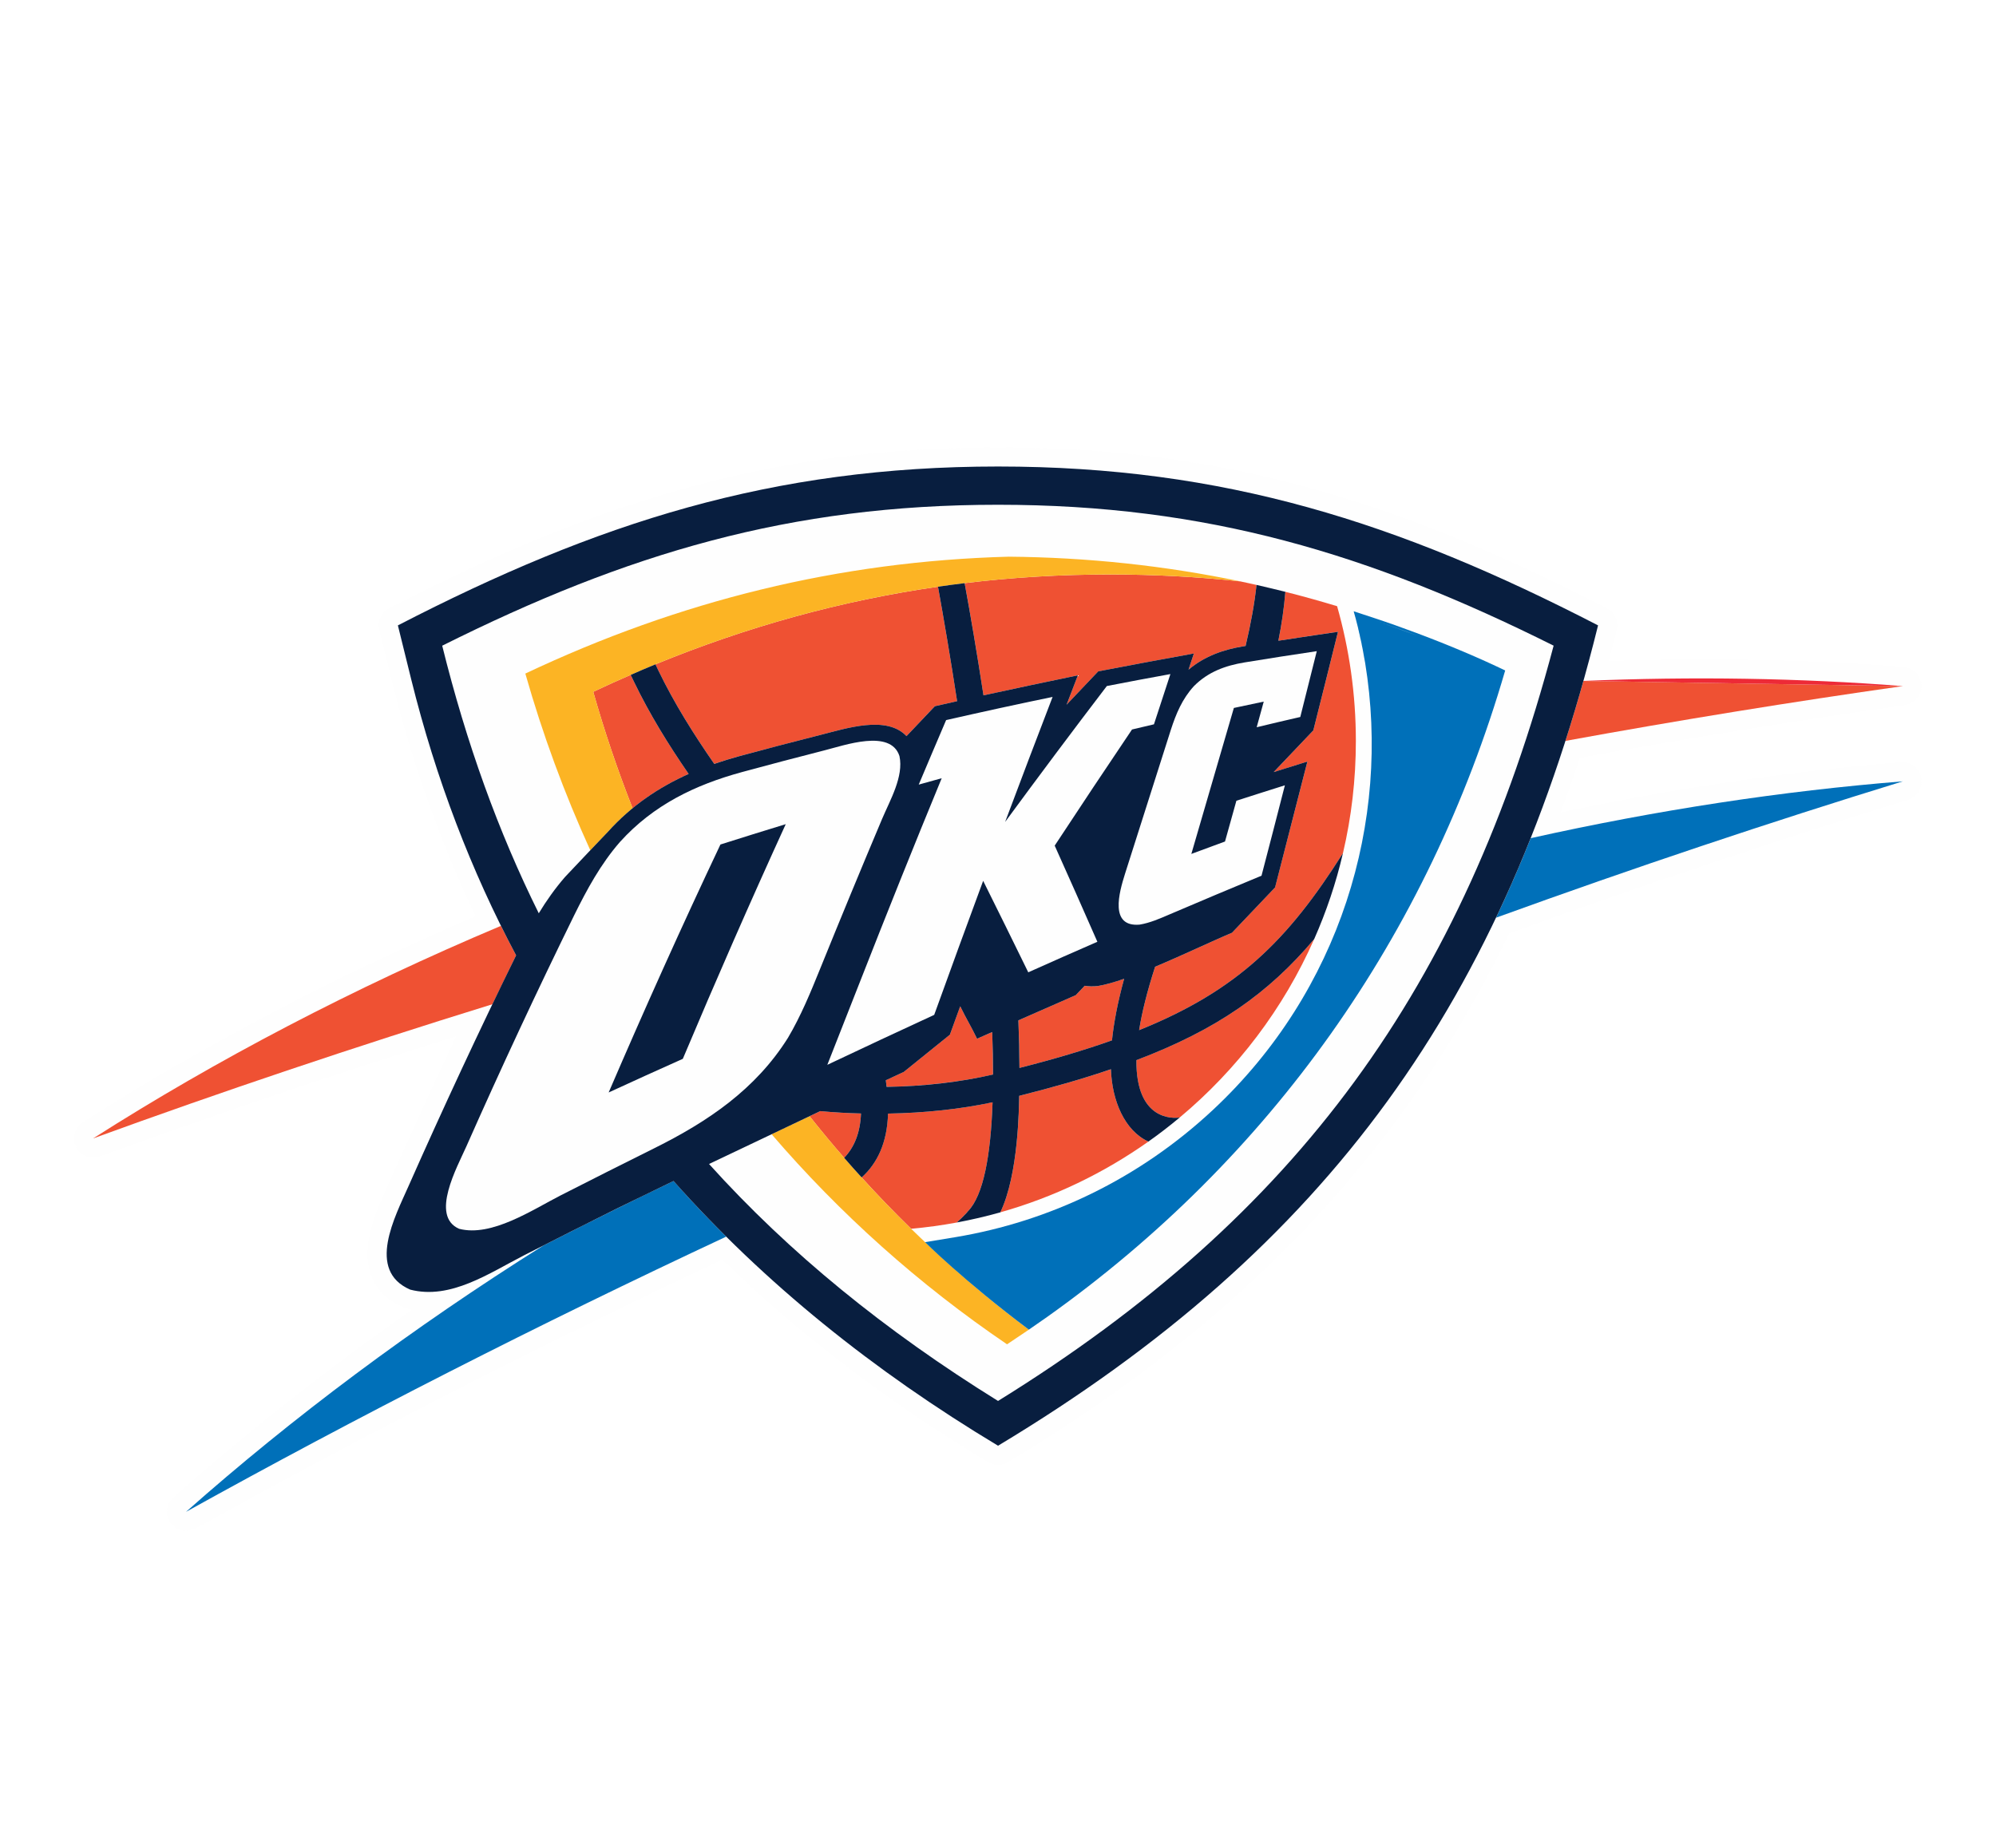 <svg width="108" height="100" viewBox="0 0 108 100" fill="none" xmlns="http://www.w3.org/2000/svg">
<g filter="url(#filter0_d)">
<mask id="mask0" mask-type="alpha" maskUnits="userSpaceOnUse" x="4" y="20" width="100" height="59">
<path d="M103.992 78.856H4V20.208H103.992V78.856Z" fill="white"/>
</mask>
<g mask="url(#mask0)">
<path d="M57.711 34.136V34.138L57.709 34.14L57.711 34.136ZM60.824 48.972V48.97H60.826C60.824 48.97 60.824 48.972 60.824 48.972ZM103.97 38.109C103.966 38.091 103.972 38.072 103.968 38.053C103.955 38.005 103.926 37.968 103.91 37.922C103.885 37.858 103.864 37.794 103.829 37.735C103.796 37.683 103.754 37.642 103.713 37.596C103.667 37.548 103.628 37.498 103.574 37.457C103.518 37.417 103.458 37.39 103.396 37.361C103.344 37.336 103.294 37.307 103.238 37.291C103.168 37.272 103.095 37.27 103.02 37.266C102.971 37.261 102.925 37.243 102.873 37.247C96.852 37.731 90.662 38.658 84.444 39.965C84.808 38.987 85.153 38.002 85.48 37.01C91.368 35.944 97.294 34.984 103.103 34.159C103.149 34.153 103.184 34.128 103.228 34.115C103.29 34.099 103.35 34.082 103.406 34.055C103.466 34.024 103.518 33.986 103.572 33.947C103.621 33.909 103.667 33.874 103.709 33.831C103.754 33.781 103.789 33.727 103.825 33.668C103.856 33.616 103.889 33.566 103.912 33.508C103.937 33.446 103.947 33.38 103.959 33.311C103.968 33.265 103.99 33.226 103.993 33.178C103.993 33.159 103.984 33.141 103.984 33.122C103.984 33.103 103.993 33.084 103.99 33.064C103.988 33.012 103.963 32.966 103.953 32.916C103.941 32.854 103.93 32.791 103.908 32.733C103.881 32.671 103.841 32.617 103.804 32.561C103.771 32.509 103.742 32.459 103.698 32.415C103.653 32.365 103.595 32.33 103.539 32.291C103.489 32.255 103.445 32.218 103.389 32.193C103.323 32.162 103.253 32.149 103.182 32.135C103.132 32.122 103.089 32.097 103.037 32.093C97.872 31.69 92.496 31.592 87.041 31.773C87.188 31.22 87.333 30.661 87.474 30.094C87.59 29.626 87.37 29.14 86.943 28.92C74.96 22.731 65.415 20.208 54.003 20.208C42.59 20.208 33.045 22.731 21.055 28.92C20.628 29.14 20.409 29.626 20.523 30.094L21.248 33.024C22.338 37.419 23.857 41.62 25.733 45.581C18.168 48.827 11.013 52.567 4.481 56.732C4.035 57.017 3.873 57.592 4.105 58.068C4.286 58.432 4.653 58.648 5.036 58.648C5.154 58.648 5.274 58.627 5.39 58.586C11.625 56.314 18.118 54.136 24.691 52.069C23.486 54.621 22.301 57.185 21.161 59.76L20.976 60.171C20.346 61.56 19.482 63.463 20.096 65.061C20.386 65.818 20.954 66.383 21.936 66.797C22.056 66.828 22.174 66.855 22.295 66.876C17.702 70.093 13.376 73.495 9.378 77.038C8.982 77.389 8.914 77.984 9.219 78.416C9.42 78.701 9.739 78.856 10.066 78.856C10.242 78.857 10.415 78.811 10.568 78.725C19.644 73.688 29.236 68.792 39.083 64.168C43.242 68.208 48.063 71.882 53.471 75.13C53.798 75.326 54.206 75.326 54.536 75.13C67.282 67.468 75.936 58.347 81.671 46.505C88.91 43.887 96.173 41.457 103.261 39.277C103.306 39.263 103.34 39.232 103.383 39.213C103.439 39.188 103.491 39.163 103.541 39.13C103.599 39.088 103.646 39.041 103.696 38.991C103.735 38.947 103.775 38.907 103.808 38.858C103.847 38.799 103.872 38.739 103.899 38.675C103.922 38.621 103.947 38.567 103.959 38.506C103.974 38.438 103.974 38.369 103.976 38.299C103.976 38.253 103.993 38.209 103.986 38.163C103.984 38.145 103.972 38.128 103.97 38.109V38.109Z" fill="#FEFEFE"/>
</g>
<path d="M102.957 38.284C95.742 40.502 88.395 42.962 80.95 45.662C81.613 44.271 82.235 42.837 82.824 41.36L102.957 38.284ZM82.824 41.36C89.705 39.826 96.449 38.806 102.957 38.284L82.824 41.36ZM10.065 77.816C15.821 72.715 22.31 67.86 29.421 63.392C30.758 62.712 32.097 62.039 33.442 61.372C33.995 61.097 35.079 60.57 36.443 59.913C37.359 60.946 38.309 61.947 39.291 62.924C29.079 67.7 19.309 72.685 10.065 77.816Z" fill="#0070B9"/>
<path d="M102.957 33.13C96.977 33.98 90.886 34.967 84.703 36.095C85.045 35.035 85.366 33.953 85.677 32.851" fill="#EF5133"/>
<path d="M85.678 32.85C91.626 32.599 97.407 32.697 102.957 33.129L85.678 32.85Z" fill="#ED2A37"/>
<path d="M5.036 57.609C11.716 53.351 19.115 49.473 27.105 46.104C27.37 46.64 27.646 47.175 27.924 47.7C27.497 48.581 27.068 49.461 26.645 50.346C19.217 52.644 12.006 55.069 5.036 57.609Z" fill="#EF5133"/>
<path d="M54.002 23.316C65.262 23.316 74.093 25.957 84.062 30.941C79.186 49.374 70.259 61.756 54.004 71.817C47.896 68.028 42.704 63.805 38.366 58.992C40.295 58.074 42.472 57.039 44.383 56.133C45.156 56.203 45.898 56.241 46.588 56.259C46.544 57.321 46.211 58.1 45.676 58.66C45.987 59.015 46.304 59.372 46.621 59.721C47.465 58.965 48.005 57.851 48.049 56.263C50.026 56.232 51.935 56.029 53.707 55.652C53.608 58.556 53.203 60.694 52.379 61.542C52.35 61.569 52.335 61.59 52.321 61.619C52.115 61.835 51.931 62.018 51.771 62.157C52.569 62.012 53.351 61.827 54.124 61.608C55.119 59.545 55.131 55.931 55.145 55.303C56.992 54.838 58.634 54.37 60.111 53.863C60.169 55.561 60.845 57.182 62.139 57.781C62.721 57.369 63.285 56.931 63.83 56.477C63.502 56.527 61.459 56.669 61.488 53.371C65.813 51.735 68.63 49.765 71.109 46.82C71.764 45.338 72.292 43.784 72.665 42.173C69.701 46.864 66.97 49.601 61.637 51.748C61.788 50.802 62.062 49.671 62.503 48.316C64.058 47.664 65.681 46.885 66.659 46.481L68.99 44.025C69.577 41.756 70.159 39.484 70.742 37.215L68.918 37.784L71.061 35.525C71.513 33.748 71.954 31.967 72.396 30.191C71.322 30.349 70.246 30.509 69.171 30.677C69.351 29.787 69.48 28.908 69.548 28.029C69.03 27.898 68.512 27.771 67.99 27.655C67.88 28.642 67.687 29.738 67.395 30.957L67.248 30.98C66.24 31.151 65.208 31.483 64.311 32.242L64.599 31.367C62.87 31.681 61.148 31.999 59.425 32.333L57.709 34.141L57.765 33.996L58.321 32.547C56.617 32.898 54.918 33.258 53.216 33.63C52.861 31.325 52.505 29.243 52.196 27.558C51.713 27.614 51.23 27.682 50.752 27.751C51.062 29.455 51.425 31.589 51.788 33.946L50.582 34.218L49.05 35.837C47.976 34.698 45.798 35.417 44.424 35.764C42.936 36.14 41.45 36.531 39.964 36.932C39.52 37.055 39.079 37.19 38.645 37.34C37.532 35.731 36.486 34.071 35.622 32.283L35.466 31.953C35.016 32.136 34.569 32.326 34.125 32.522L34.316 32.917C35.157 34.665 36.171 36.298 37.263 37.884C35.661 38.599 34.181 39.59 32.898 41.008C32.898 41.008 30.815 43.194 30.571 43.462C30.03 44.085 29.563 44.748 29.151 45.424C26.964 41.01 25.23 36.207 23.928 30.943C33.899 25.959 42.735 23.314 54.002 23.316H54.002ZM55.102 51.22C56.138 50.763 57.175 50.309 58.207 49.854L58.692 49.349C58.895 49.383 59.129 49.389 59.392 49.364C59.797 49.295 60.29 49.156 60.825 48.969C60.476 50.243 60.265 51.344 60.169 52.302C58.696 52.824 57.042 53.317 55.162 53.792C55.16 52.969 55.139 52.109 55.102 51.22V51.22ZM47.931 54.46L48.903 54.007L51.398 51.995L51.954 50.457C52.314 51.188 52.509 51.475 52.868 52.213L53.688 51.851C53.718 52.643 53.73 53.414 53.73 54.15C51.929 54.563 49.983 54.786 47.974 54.817L47.931 54.46Z" fill="#FEFEFE"/>
<path d="M60.068 27.089C62.447 27.089 64.795 27.213 67.11 27.463C68.872 27.833 70.617 28.282 72.348 28.805C73.007 31.122 73.363 33.571 73.363 36.097C73.363 38.19 73.123 40.221 72.665 42.172C69.701 46.862 66.969 49.602 61.636 51.748C61.788 50.803 62.063 49.67 62.503 48.317C64.057 47.663 65.68 46.885 66.656 46.48L68.99 44.024C69.577 41.754 70.159 39.483 70.742 37.214L68.918 37.783L71.063 35.524C71.513 33.747 71.956 31.968 72.395 30.191C71.322 30.347 70.246 30.507 69.17 30.676C69.351 29.788 69.479 28.907 69.548 28.028C69.03 27.897 68.51 27.773 67.989 27.656C67.881 28.641 67.686 29.738 67.394 30.958L67.247 30.981C66.238 31.151 65.208 31.484 64.31 32.24L64.598 31.366C62.87 31.679 61.147 31.999 59.425 32.332L57.709 34.14L57.767 33.994L58.32 32.548C56.619 32.897 54.917 33.259 53.215 33.631C52.861 31.326 52.507 29.244 52.196 27.558C54.776 27.244 57.4 27.089 60.068 27.089ZM71.108 46.819C69.448 50.58 66.94 53.879 63.831 56.476C63.502 56.526 61.456 56.667 61.487 53.369C65.815 51.734 68.629 49.764 71.108 46.819ZM62.138 57.779C59.728 59.481 57.029 60.788 54.125 61.607C55.118 59.544 55.131 55.93 55.147 55.304C56.992 54.839 58.633 54.369 60.111 53.864C60.169 55.56 60.845 57.181 62.138 57.779ZM51.773 62.158C50.959 62.31 50.134 62.422 49.298 62.497C48.378 61.598 47.485 60.672 46.62 59.72C47.462 58.964 48.005 57.85 48.048 56.264C50.026 56.231 51.935 56.029 53.707 55.651C53.607 58.554 53.203 60.693 52.38 61.541C52.349 61.568 52.335 61.591 52.322 61.618C52.113 61.836 51.931 62.017 51.773 62.158ZM45.678 58.658C45.037 57.923 44.413 57.17 43.806 56.406L44.382 56.131C45.155 56.204 45.897 56.241 46.587 56.258C46.546 57.32 46.21 58.101 45.678 58.658ZM34.228 39.739C33.422 37.687 32.709 35.586 32.1 33.44C32.769 33.122 33.447 32.816 34.127 32.521L34.316 32.918C35.157 34.666 36.17 36.297 37.263 37.883C36.189 38.361 35.169 38.965 34.228 39.739V39.739ZM35.466 31.952C40.432 29.913 45.51 28.508 50.753 27.752C51.062 29.456 51.425 31.588 51.788 33.947L50.581 34.217L49.05 35.838C47.974 34.699 45.796 35.418 44.423 35.763C42.935 36.143 41.447 36.53 39.963 36.931C39.52 37.053 39.078 37.189 38.645 37.338C37.532 35.73 36.486 34.069 35.621 32.282L35.466 31.952ZM55.104 51.218C56.138 50.761 57.174 50.308 58.206 49.855L58.691 49.35C58.895 49.381 59.129 49.392 59.392 49.363C59.794 49.294 60.287 49.155 60.826 48.97C60.476 50.242 60.267 51.343 60.169 52.301C58.696 52.825 57.042 53.315 55.162 53.793C55.16 52.968 55.139 52.11 55.104 51.218ZM47.93 54.458L48.902 54.007L51.398 51.993L51.953 50.456C52.314 51.189 52.511 51.474 52.867 52.214L53.688 51.85C53.717 52.644 53.73 53.415 53.73 54.153C51.928 54.562 49.982 54.785 47.974 54.816L47.93 54.458L47.93 54.458Z" fill="#EF5133"/>
<path d="M54.489 68.75C49.703 65.499 45.438 61.674 41.75 57.38L43.806 56.405C44.414 57.17 45.038 57.92 45.678 58.658C45.989 59.016 46.303 59.37 46.621 59.722C49.353 62.729 52.377 65.483 55.672 67.956C55.28 68.224 54.885 68.489 54.489 68.75V68.75ZM31.941 42.016C30.542 38.947 29.364 35.755 28.425 32.452C36.77 28.504 45.41 26.373 54.582 26.126C58.87 26.164 63.038 26.613 67.113 27.462C64.796 27.215 62.447 27.088 60.068 27.088C57.398 27.088 54.777 27.246 52.196 27.558C51.713 27.614 51.233 27.681 50.754 27.751C45.508 28.508 40.432 29.913 35.466 31.951C35.016 32.136 34.571 32.325 34.125 32.523C33.447 32.816 32.77 33.121 32.1 33.439C32.71 35.586 33.42 37.687 34.229 39.738C33.767 40.117 33.321 40.541 32.9 41.006L31.941 42.016H31.941Z" fill="#FCB424"/>
<path d="M21.529 29.844C32.315 24.276 41.776 21.246 54.002 21.246C66.222 21.246 75.686 24.276 86.468 29.844C81.458 50.081 71.893 63.483 54.002 74.238C47.25 70.181 41.349 65.428 36.443 59.913C35.08 60.57 33.996 61.096 33.44 61.37C31.751 62.214 30.062 63.061 28.381 63.92C26.485 64.89 24.379 66.357 22.194 65.79C19.806 64.751 21.38 61.835 22.109 60.179C23.966 55.983 25.904 51.823 27.925 47.7C25.498 43.132 23.589 38.165 22.252 32.774L21.529 29.844ZM54.002 23.316C42.734 23.314 33.9 25.96 23.927 30.943C25.23 36.203 26.963 41.014 29.152 45.424C29.562 44.748 30.029 44.086 30.572 43.46C30.814 43.194 32.899 41.008 32.899 41.008C34.18 39.588 35.662 38.597 37.262 37.884C36.17 36.299 35.158 34.665 34.315 32.917L34.126 32.523C34.572 32.325 35.017 32.136 35.467 31.951L35.623 32.284C36.487 34.069 37.531 35.729 38.647 37.34C39.08 37.19 39.519 37.055 39.965 36.932C41.449 36.529 42.935 36.141 44.425 35.763C45.797 35.417 47.975 34.698 49.049 35.837L50.583 34.218L51.787 33.946C51.426 31.59 51.061 29.455 50.753 27.751C51.231 27.683 51.714 27.614 52.195 27.558C52.506 29.243 52.86 31.326 53.215 33.63C54.916 33.258 56.618 32.899 58.322 32.547L57.766 33.994L57.708 34.139L59.424 32.331C61.147 31.999 62.871 31.679 64.598 31.365L64.309 32.242C65.207 31.483 66.239 31.151 67.246 30.981L67.396 30.958C67.686 29.738 67.881 28.643 67.988 27.655C68.511 27.772 69.031 27.899 69.549 28.027C69.478 28.907 69.35 29.788 69.17 30.675C70.245 30.509 71.323 30.349 72.395 30.191C71.955 31.968 71.512 33.747 71.062 35.526L68.917 37.782L70.741 37.213C70.16 39.484 69.576 41.754 68.992 44.025L66.658 46.48C65.681 46.885 64.057 47.664 62.502 48.317C62.063 49.67 61.787 50.802 61.636 51.748C66.969 49.601 69.7 46.862 72.664 42.172C72.291 43.784 71.763 45.339 71.108 46.821C68.629 49.765 65.814 51.735 61.489 53.371C61.458 56.669 63.503 56.526 63.831 56.476C63.286 56.931 62.72 57.369 62.137 57.779C60.844 57.182 60.168 55.561 60.11 53.863C58.633 54.37 56.993 54.838 55.147 55.304C55.13 55.929 55.117 59.545 54.125 61.609C53.349 61.828 52.564 62.011 51.772 62.157C51.93 62.018 52.114 61.835 52.322 61.617C52.334 61.59 52.349 61.569 52.38 61.542C53.202 60.694 53.607 58.556 53.706 55.653C51.934 56.029 50.025 56.23 48.05 56.264C48.006 57.849 47.463 58.965 46.622 59.72C46.303 59.375 45.988 59.015 45.677 58.658C46.212 58.101 46.545 57.322 46.587 56.258C45.897 56.241 45.157 56.203 44.381 56.131C42.471 57.037 40.296 58.076 38.365 58.992C42.703 63.805 47.897 68.028 54.002 71.815C70.258 61.756 79.185 49.373 84.064 30.941C74.092 25.958 65.263 23.316 54.002 23.316ZM55.103 51.218C55.14 52.109 55.159 52.97 55.161 53.793C57.043 53.315 58.695 52.824 60.168 52.301C60.266 51.343 60.475 50.241 60.825 48.969C60.289 49.158 59.795 49.296 59.393 49.362C59.13 49.389 58.896 49.381 58.691 49.347L58.208 49.855C57.173 50.308 56.137 50.761 55.103 51.218ZM47.93 54.46L47.973 54.817C49.982 54.788 51.928 54.564 53.731 54.15C53.731 53.414 53.718 52.644 53.687 51.85L52.867 52.213C52.51 51.476 52.313 51.189 51.955 50.457L51.397 51.995L48.902 54.009L47.93 54.46Z" fill="#081E3F"/>
<path d="M40.152 37.781C37.615 38.473 35.352 39.56 33.54 41.569C32.5 42.764 31.758 44.134 31.066 45.535C29.038 49.668 27.094 53.837 25.233 58.043C24.748 59.14 23.256 61.809 24.843 62.499C26.601 62.956 28.798 61.476 30.348 60.684C32.033 59.826 33.721 58.974 35.414 58.133C38.297 56.699 40.881 54.959 42.635 52.164C43.333 50.984 43.853 49.718 44.365 48.454C45.466 45.738 46.587 43.022 47.729 40.316C48.158 39.302 48.907 38.024 48.668 36.916C48.187 35.43 45.684 36.339 44.593 36.611C43.114 36.989 41.632 37.378 40.152 37.781H40.152ZM36.946 53.301C35.605 53.901 34.27 54.504 32.933 55.121C34.871 50.616 36.881 46.141 38.981 41.702C40.154 41.328 41.331 40.965 42.515 40.601C40.593 44.807 38.74 49.042 36.946 53.301ZM59.889 33.126C58.032 35.559 56.198 38.011 54.386 40.48C55.232 38.221 56.09 35.965 56.954 33.716C55.029 34.111 53.11 34.533 51.193 34.969C50.697 36.133 50.2 37.295 49.711 38.46C50.125 38.344 50.542 38.23 50.954 38.115C49.443 41.777 47.974 45.451 46.531 49.132C45.941 50.629 45.353 52.127 44.765 53.625C46.691 52.715 48.616 51.811 50.548 50.921C51.423 48.5 52.303 46.081 53.197 43.668C54.016 45.314 54.83 46.964 55.638 48.619C56.88 48.06 58.127 47.511 59.377 46.966C58.617 45.229 57.846 43.496 57.068 41.763C58.451 39.66 59.844 37.565 61.251 35.478C61.646 35.383 62.042 35.289 62.438 35.198L63.328 32.479C62.181 32.689 61.033 32.901 59.889 33.126V33.126ZM67.342 31.848C66.308 32.02 65.373 32.353 64.602 33.13C63.97 33.816 63.634 34.628 63.352 35.497C62.53 38.09 61.701 40.686 60.874 43.282C60.55 44.308 60.022 46.177 61.661 46.038C62.221 45.946 62.747 45.715 63.272 45.489C64.93 44.78 66.592 44.08 68.258 43.39C68.683 41.763 69.106 40.131 69.523 38.498C68.646 38.772 67.773 39.053 66.899 39.333C66.692 40.069 66.488 40.807 66.283 41.54C65.676 41.765 65.069 41.985 64.461 42.212C65.23 39.578 65.999 36.947 66.762 34.312C67.301 34.196 67.838 34.082 68.379 33.969C68.25 34.431 68.126 34.892 67.997 35.356C68.783 35.166 69.57 34.98 70.356 34.801C70.655 33.614 70.952 32.426 71.249 31.239C69.948 31.432 68.644 31.634 67.342 31.848Z" fill="#FEFEFE"/>
<path d="M74.342 29.441C75.132 29.701 75.869 29.965 76.607 30.241C78.456 30.931 80.091 31.634 81.443 32.284C77.268 46.651 68.719 58.698 56.654 67.272L55.67 67.956C52.138 65.304 50.053 63.222 50.053 63.222L51.715 62.948C56.76 62.104 61.622 59.812 65.643 56.052C72.495 49.641 75.276 40.491 73.865 31.868C73.83 31.673 73.79 31.478 73.759 31.282L73.743 31.197L73.726 31.106L73.706 31.01L73.687 30.921L73.67 30.821L73.65 30.727L73.627 30.623L73.604 30.526L73.583 30.432L73.569 30.353L73.54 30.243L73.519 30.139L73.498 30.062L73.484 29.985L73.465 29.911C73.388 29.601 73.32 29.337 73.245 29.081C73.611 29.201 73.977 29.32 74.342 29.441ZM74.475 29.609C75.212 29.863 75.973 30.131 76.698 30.403C75.96 30.121 75.219 29.859 74.475 29.609Z" fill="#0070B9"/>
</g>
<defs>
<filter id="filter0_d" x="0" y="0" width="108" height="108" filterUnits="userSpaceOnUse" color-interpolation-filters="sRGB">
<feFlood flood-opacity="0" result="BackgroundImageFix"/>
<feColorMatrix in="SourceAlpha" type="matrix" values="0 0 0 0 0 0 0 0 0 0 0 0 0 0 0 0 0 0 127 0"/>
<feOffset dy="4"/>
<feGaussianBlur stdDeviation="2"/>
<feColorMatrix type="matrix" values="0 0 0 0 0 0 0 0 0 0 0 0 0 0 0 0 0 0 0.25 0"/>
<feBlend mode="normal" in2="BackgroundImageFix" result="effect1_dropShadow"/>
<feBlend mode="normal" in="SourceGraphic" in2="effect1_dropShadow" result="shape"/>
</filter>
</defs>
</svg>
